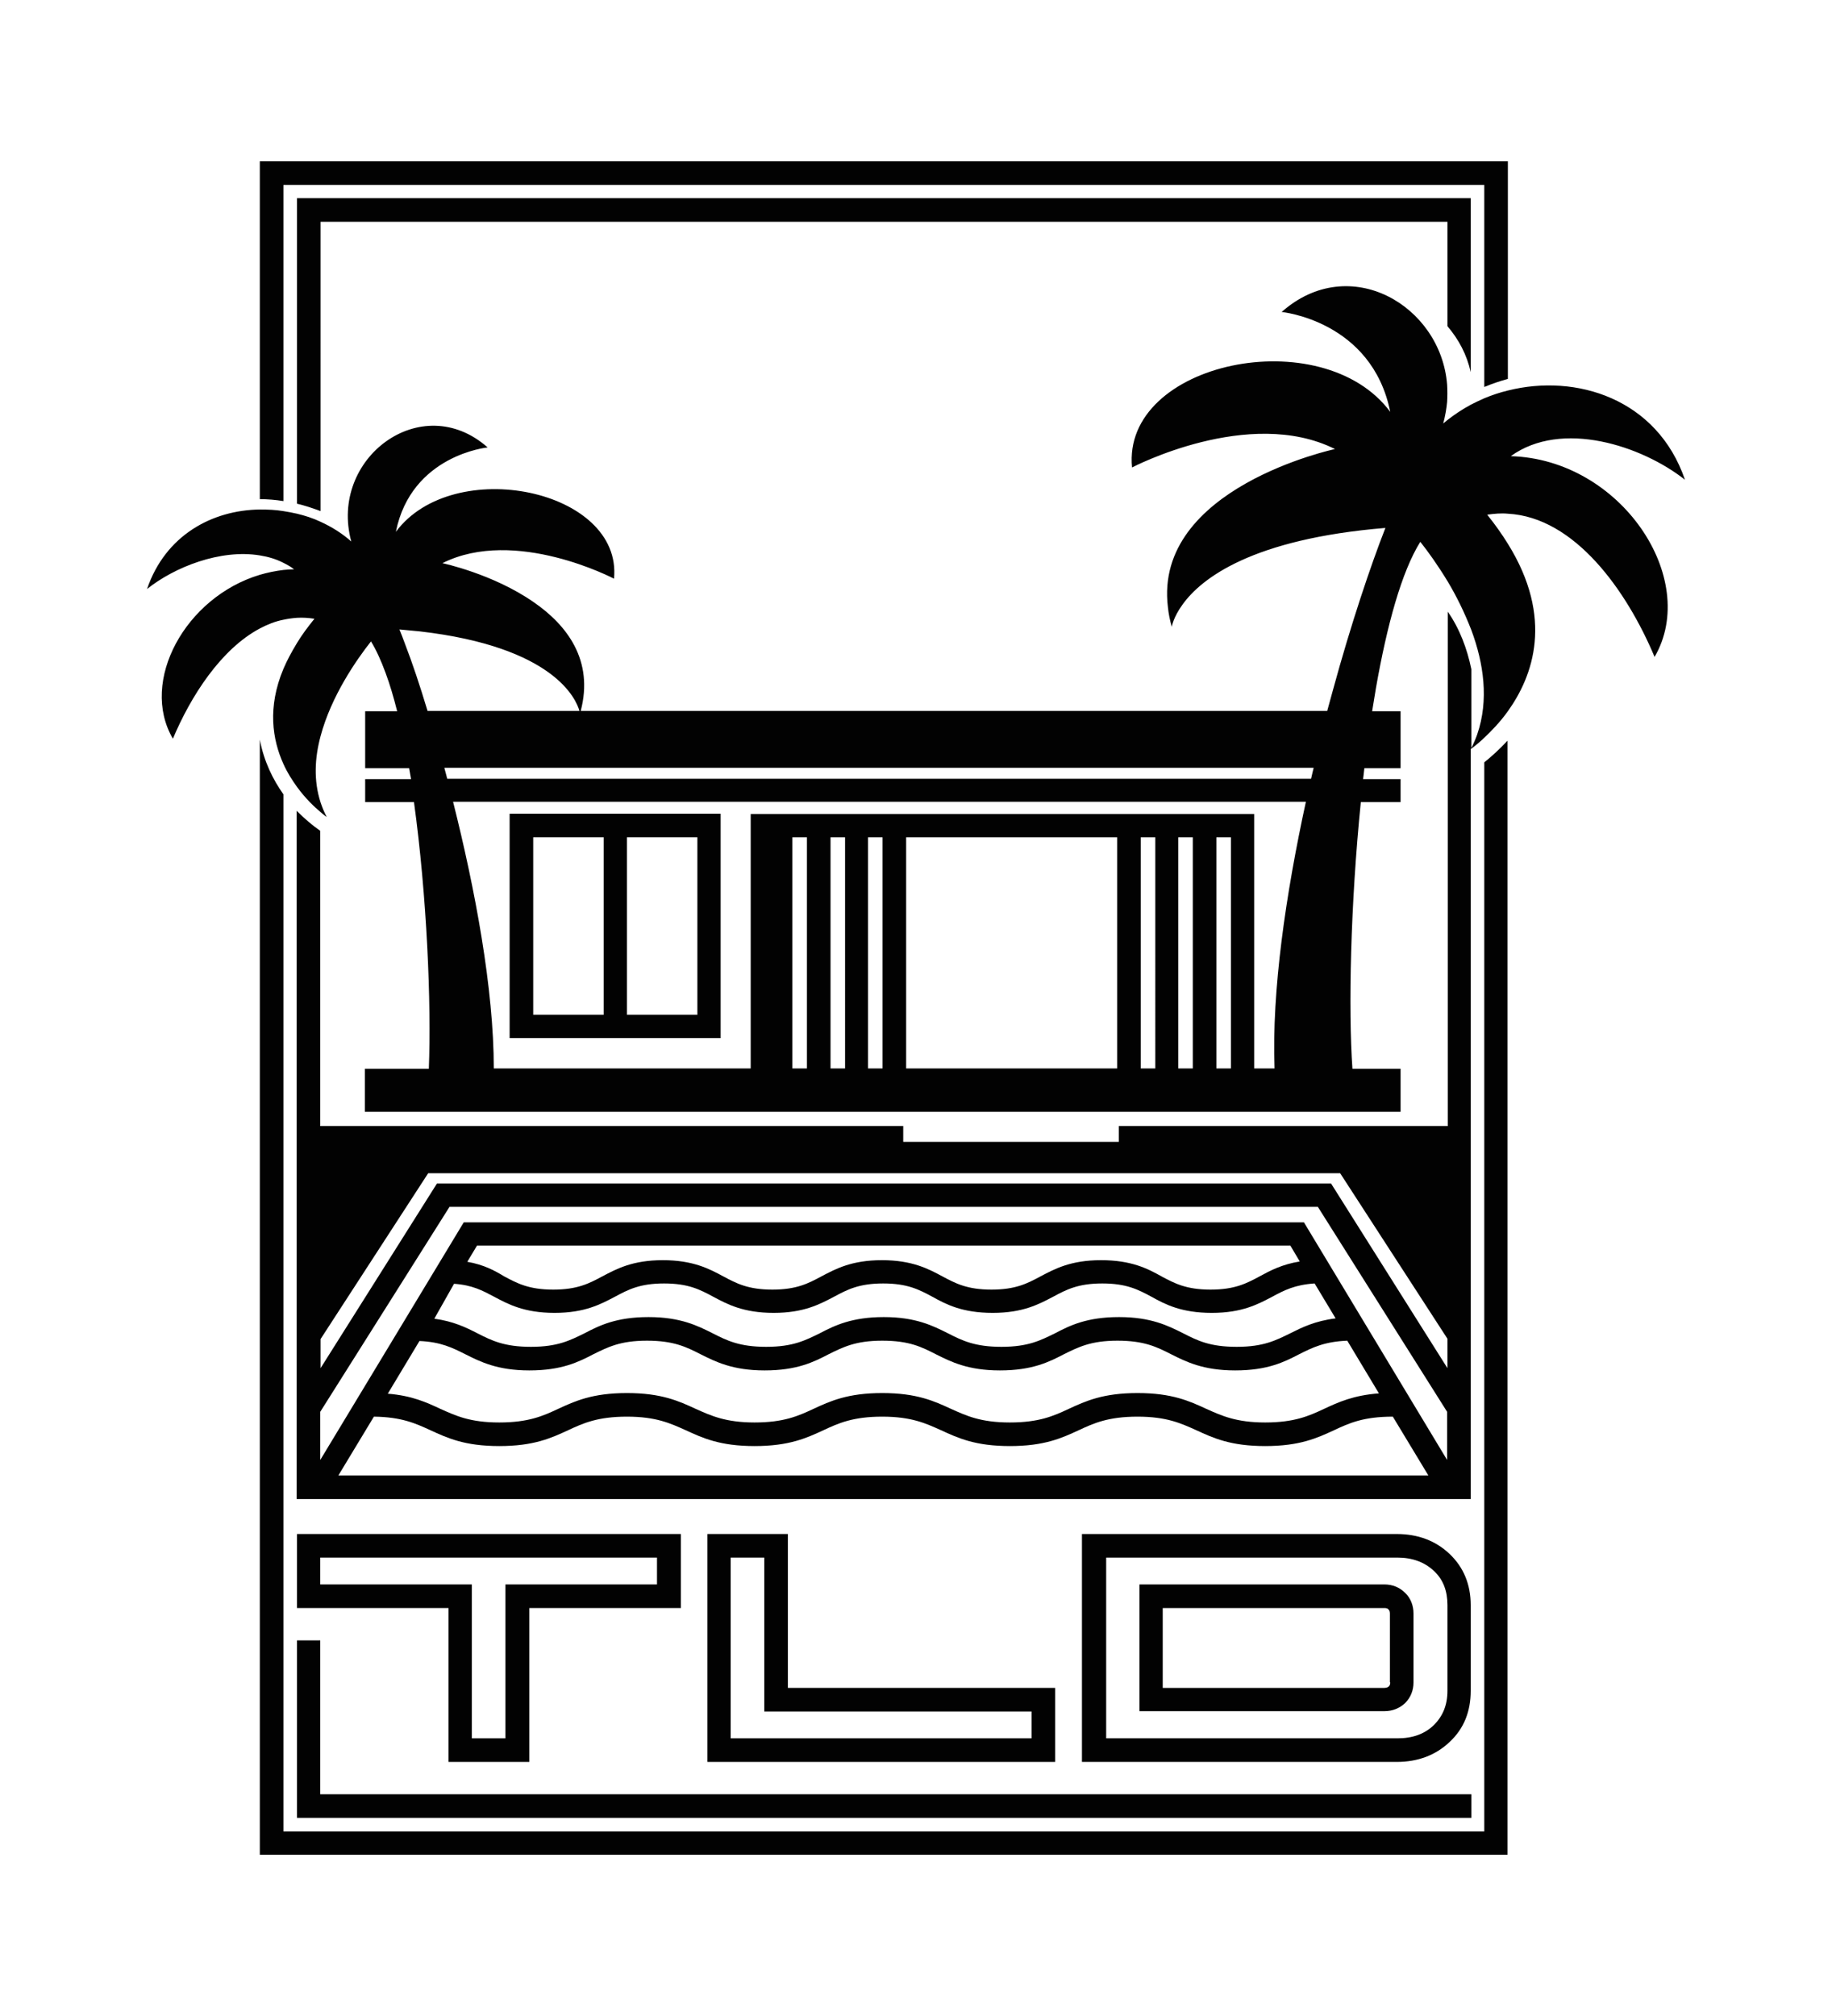 <?xml version="1.0" encoding="utf-8"?>
<!-- Generator: Adobe Illustrator 27.4.0, SVG Export Plug-In . SVG Version: 6.00 Build 0)  -->
<svg version="1.1" id="logo" xmlns="http://www.w3.org/2000/svg" xmlns:xlink="http://www.w3.org/1999/xlink" x="0px" y="0px"
	 viewBox="0 0 566.9 623.6" style="enable-background:new 0 0 566.9 623.6;" xml:space="preserve">
<style type="text/css">
	.st0{fill:#020202;}
</style>
<g>
	<path class="st0" d="M157.7,251.7v69.4H194h29v-69.4h-29H157.7z M165,313.9V259h21.8v54.9H165z M215.8,259v54.9H194V259H215.8z"/>
	<path class="st0" d="M455.1,115.1V61.3H91.9v94.5c2.5,0.6,4.9,1.4,7.3,2.3V68.6h348.7v32.3C451.4,105,453.9,109.7,455.1,115.1z"/>
	<path class="st0" d="M459.3,235.8v330.7H87.7V245.7c-3.2-4.5-6-10.1-7.3-16.9v344.9h386.1V229.1C463.8,232,461.2,234.3,459.3,235.8
		z"/>
	<path class="st0" d="M87.7,57.2h371.6v62.5c2.4-1,4.8-1.8,7.3-2.5V49.9H80.4v104.5c2.4,0,4.9,0.2,7.3,0.6V57.2z"/>
	<path class="st0" d="M467.5,141.1c15.8-11.4,40.6-3.2,53.9,7.3c-8.6-25.1-33.7-32.9-54.8-27.6c-2.5,0.6-4.9,1.4-7.3,2.4
		c-1.4,0.6-2.8,1.3-4.2,2c-2.6,1.4-5,3-7.3,4.8c-0.4,0.3-0.8,0.7-1.2,1c0.6-2.3,1-4.5,1.2-6.7c0.1-1.8,0.1-3.5,0-5.3
		c-1.9-24.5-30.2-41.1-51.2-22.5c0,0,27.9,2.7,33.6,30.9c-21-28.3-83.1-15.5-79.9,17.2c0,0,36.2-19,62.8-5.7c0,0-56.2,12-51.7,48.9
		c0.2,2,0.6,4,1.2,6.1c0,0,0.4-2.9,3.4-7c5.8-8,21.4-20.2,62.7-23.6c-4.5,11.5-10.6,29.5-16.3,50.4c-0.6,2.1-1.1,4.1-1.7,6.2H179.7
		c4.1-15.6-4.2-26.5-14.5-33.6c-12.6-8.8-28.3-12.1-28.3-12.1c22.5-11.3,53.1,4.8,53.1,4.8c2.7-27.6-49.7-38.4-67.5-14.5
		c4.8-23.8,28.4-26.1,28.4-26.1c-20.5-18.1-49.2,3.4-42.2,29.1c-2.8-2.5-6-4.5-9.5-6.1c-2.3-1.1-4.8-1.9-7.3-2.5
		c-1.4-0.3-2.8-0.6-4.2-0.8c-2.4-0.4-4.8-0.5-7.3-0.5c-14.7,0.2-29.2,7.9-34.9,24.6c8.5-6.8,22.7-12.4,34.9-10.4
		c2.5,0.4,5,1.1,7.3,2.3c1.2,0.6,2.3,1.2,3.3,2c-1.1,0-2.2,0.1-3.3,0.2c-2.5,0.3-4.9,0.8-7.3,1.5c-23,6.9-37.3,32.9-26.9,50.7
		c5.6-13.3,14.9-27.7,26.9-34.1c2.3-1.2,4.7-2.2,7.3-2.7c1.4-0.3,2.8-0.5,4.2-0.6c1.8-0.1,3.5,0,5.4,0.3c-2.1,2.6-3.9,5-5.4,7.5
		c-1.7,2.8-3.1,5.4-4.2,8c-5,11.9-3.4,21.9,0,29.4c1.2,2.7,2.7,5,4.2,7.1c2.7,3.7,5.5,6.3,7.3,7.8c1.1,1,1.9,1.5,1.9,1.5
		c-0.8-1.5-1.4-3-1.9-4.5c-2.2-6.8-1.8-13.8,0-20.5c3.3-12.4,11.1-23.6,15.6-29.3c1.6,2.6,3.1,5.9,4.5,9.7c1.3,3.5,2.5,7.5,3.6,11.9
		h-9.9v17.6h13.6c0.2,1.1,0.4,2.2,0.6,3.4H113v7.1h15.1c4,29,5.4,62.3,4.6,82.5h-19.8v13.3h320.5v-13.3h-14.9
		c-1.3-18.4-0.6-50.8,2.6-82.5h12.3v-7.1h-11.6c0.1-1.1,0.3-2.2,0.4-3.4h11.2v-17.6h-8.8c0.4-2.5,0.8-4.9,1.2-7.3
		c3.4-19.3,7.9-35.8,13.7-45.1c2.4,3,5.4,7.2,8.5,12.3c2.7,4.5,5.2,9.6,7.3,15c3.8,10.2,5.5,21.6,1.8,32.3c-0.5,1.4-1.1,2.8-1.8,4.2
		v-24.4c-1.3-6.3-3.6-12.5-7.3-17.8v159.1H346.2v4.9h-66.7v-4.9H99.1V257c-2.3-1.6-4.8-3.7-7.3-6.2v212.9h363.3v-232
		c0.3-0.2,0.9-0.6,1.7-1.3c0.7-0.6,1.6-1.3,2.5-2.2c2.1-2,4.8-4.7,7.3-8.2c7.8-10.9,14.3-28.8,0-51.8c-1.8-2.9-3.9-5.9-6.4-9
		c2.2-0.3,4.3-0.5,6.4-0.3c20.7,1.1,36.8,23.8,45.4,44.3C526.1,179,501.6,142.1,467.5,141.1z M125.3,199.1c-0.6-1.6-1.1-3-1.7-4.4
		c2.2,0.2,4.2,0.4,6.3,0.6c41.6,4.8,48.4,21,49.4,24.6h-47C129.9,211.9,127.5,204.8,125.3,199.1z M380.9,330.5h-4.5V259h4.5V330.5z
		 M369.1,330.5h-4.5V259h4.5V330.5z M357.4,330.5H353V259h4.5V330.5z M345.7,330.5h-65.3V259h65.3V330.5z M273.1,330.5h-4.5V259h4.5
		V330.5z M261.4,330.5H257V259h4.5V330.5z M249.7,330.5h-4.5V259h4.5V330.5z M394.4,330.5h-6.3v-71.8v-6.9H232.3v78.7h-79.5
		c0-24.7-5.8-55.5-12.6-82.5h263.9C397.9,276.5,393.5,306.4,394.4,330.5z M405.7,240.9H138.4c-0.3-1.1-0.6-2.2-0.9-3.4h269
		C406.2,238.6,406,239.7,405.7,240.9z M414.7,362.9l33.2,51.2v9.1l-36-57.1H135.2l-36,57.1v-9l33.3-51.3H414.7z M104.7,456.4
		l11-18.2c8.6,0.1,12.9,2.1,17.5,4.2c5.2,2.4,10.6,4.9,21.3,4.9s16.1-2.5,21.3-4.9c4.7-2.2,9.2-4.2,18.2-4.2
		c9.1,0,13.5,2.1,18.2,4.2c5.2,2.4,10.6,4.9,21.3,4.9s16.1-2.5,21.3-4.9c4.7-2.2,9.2-4.2,18.2-4.2c9.1,0,13.5,2.1,18.2,4.2
		c5.2,2.4,10.6,4.9,21.3,4.9c10.7,0,16.1-2.5,21.3-4.9c4.7-2.2,9.2-4.2,18.2-4.2c9.1,0,13.5,2.1,18.2,4.2c5.2,2.4,10.6,4.9,21.3,4.9
		s16.1-2.5,21.3-4.9c4.7-2.2,9.1-4.2,18.2-4.2l11,18.2H104.7z M140.5,397.1c5.7,0.4,8.8,2.1,12.4,4c4.3,2.3,9.3,5,18.7,5
		c9.4,0,14.3-2.7,18.7-5c4.1-2.2,7.7-4.1,15.2-4.1c7.5,0,11.1,1.9,15.2,4.1c4.3,2.3,9.3,5,18.7,5c9.4,0,14.3-2.7,18.7-5
		c4.1-2.2,7.7-4.1,15.2-4.1c7.5,0,11.1,1.9,15.2,4.1c4.3,2.4,9.3,5,18.7,5c9.4,0,14.3-2.7,18.7-5c4.1-2.2,7.7-4.1,15.2-4.1
		c7.5,0,11.1,1.9,15.2,4.1c4.3,2.4,9.3,5,18.7,5c9.4,0,14.3-2.7,18.7-5c3.7-2,7-3.7,13.1-4.1l6.5,10.8c-6.4,0.8-10.4,2.8-14,4.6
		c-4.5,2.2-8.3,4.2-16.6,4.2s-12.1-1.9-16.6-4.2c-4.6-2.3-9.9-5-19.8-5c-10,0-15.2,2.6-19.8,5c-4.5,2.2-8.3,4.2-16.6,4.2
		c-8.2,0-12.1-1.9-16.6-4.2c-4.6-2.3-9.9-5-19.8-5s-15.2,2.6-19.8,5c-4.5,2.2-8.3,4.2-16.6,4.2c-8.2,0-12.1-1.9-16.6-4.2
		c-4.6-2.3-9.9-5-19.8-5c-10,0-15.2,2.6-19.8,5c-4.5,2.2-8.3,4.2-16.6,4.2c-8.2,0-12.1-1.9-16.6-4.2c-3.5-1.8-7.4-3.7-13.3-4.5
		L140.5,397.1z M144.6,390.3l3-5h251.7l2.9,4.9c-5.5,0.9-9.1,2.8-12.4,4.6c-4.1,2.2-7.7,4.1-15.2,4.1c-7.5,0-11.1-1.9-15.2-4.1
		c-4.3-2.4-9.3-5-18.7-5c-9.4,0-14.3,2.7-18.7,5c-4.1,2.2-7.7,4.1-15.2,4.1c-7.5,0-11.1-1.9-15.2-4.1c-4.3-2.3-9.3-5-18.7-5
		c-9.4,0-14.3,2.7-18.7,5c-4.1,2.2-7.7,4.1-15.2,4.1c-7.5,0-11.1-1.9-15.2-4.1c-4.3-2.3-9.3-5-18.7-5c-9.4,0-14.3,2.7-18.7,5
		c-4.1,2.2-7.7,4.1-15.2,4.1c-7.5,0-11.1-1.9-15.2-4.1C153.2,393.1,149.8,391.2,144.6,390.3z M129.8,414.8
		c6.7,0.3,10.2,2.1,14.2,4.1c4.6,2.3,9.9,5,19.8,5c10,0,15.2-2.6,19.8-5c4.5-2.2,8.3-4.2,16.6-4.2c8.2,0,12.1,1.9,16.6,4.2
		c4.6,2.3,9.9,5,19.8,5c10,0,15.2-2.6,19.8-5c4.5-2.2,8.3-4.2,16.6-4.2s12.1,1.9,16.6,4.2c4.6,2.3,9.9,5,19.8,5
		c10,0,15.2-2.6,19.8-5c4.5-2.2,8.3-4.2,16.6-4.2c8.2,0,12.1,1.9,16.6,4.2c4.6,2.3,9.9,5,19.8,5c10,0,15.2-2.6,19.8-5
		c4.2-2.1,7.8-3.9,14.9-4.2l9.8,16.3c-7.9,0.6-12.5,2.7-17,4.8c-4.7,2.2-9.2,4.2-18.2,4.2s-13.5-2.1-18.2-4.2
		c-5.2-2.4-10.6-4.9-21.3-4.9c-10.7,0-16.1,2.5-21.3,4.9c-4.7,2.2-9.2,4.2-18.2,4.2c-9.1,0-13.5-2.1-18.2-4.2
		c-5.2-2.4-10.6-4.9-21.3-4.9c-10.7,0-16.1,2.5-21.3,4.9c-4.7,2.2-9.2,4.2-18.2,4.2s-13.5-2.1-18.2-4.2c-5.2-2.4-10.6-4.9-21.3-4.9
		c-10.7,0-16.1,2.5-21.3,4.9c-4.7,2.2-9.2,4.2-18.2,4.2c-9.1,0-13.5-2.1-18.2-4.2c-4.3-2-8.8-4.1-16.3-4.7L129.8,414.8z
		 M403.5,378.1H143.5l-44.4,73.5v-14.9l40-63.4h268.7l40,63.4v14.9L403.5,378.1z"/>
	<path class="st0" d="M91.9,497.4h46.9V545h25v-47.6h46.9v-22.9H91.9V497.4z M99.1,481.8h104.2v8.3h-46.9v47.6H146v-47.6H99.1V481.8
		z"/>
	<path class="st0" d="M218.9,474.5V545h107.6v-22.9h-82.7v-47.6H218.9z M319.2,529.4v8.3h-93.1v-55.9h10.4v47.6H319.2z"/>
	<path class="st0" d="M455.1,523v-26.5c0-6.4-2.2-11.7-6.5-15.8c-4.3-4.1-9.8-6.2-16.4-6.2h-97.4V545h97.4c6.6,0,12.1-2.1,16.4-6.2
		C453,534.7,455.1,529.4,455.1,523z M447.9,523c0,4.4-1.4,7.8-4.2,10.6c-2.9,2.8-6.6,4.1-11.3,4.1h-90.1v-55.9h90.1
		c4.7,0,8.4,1.4,11.3,4.1c2.9,2.7,4.2,6.2,4.2,10.6V523z"/>
	<path class="st0" d="M428.4,490.1h-75.8v39.2h75.8c2.5,0,4.7-0.9,6.4-2.5c1.7-1.7,2.6-3.9,2.6-6.4v-21.3c0-2.5-0.9-4.8-2.6-6.4
		C433.1,491,430.9,490.1,428.4,490.1z M430.2,520.4c0,0.7-0.2,1-0.4,1.2c-0.2,0.2-0.6,0.5-1.4,0.5h-68.6v-24.7h68.6
		c0.8,0,1.1,0.2,1.3,0.5c0.2,0.2,0.4,0.5,0.4,1.2V520.4z"/>
	<polygon class="st0" points="99.1,507.4 91.9,507.4 91.9,562.3 455.3,562.3 455.3,555 99.1,555 	"/>
</g>
</svg>
